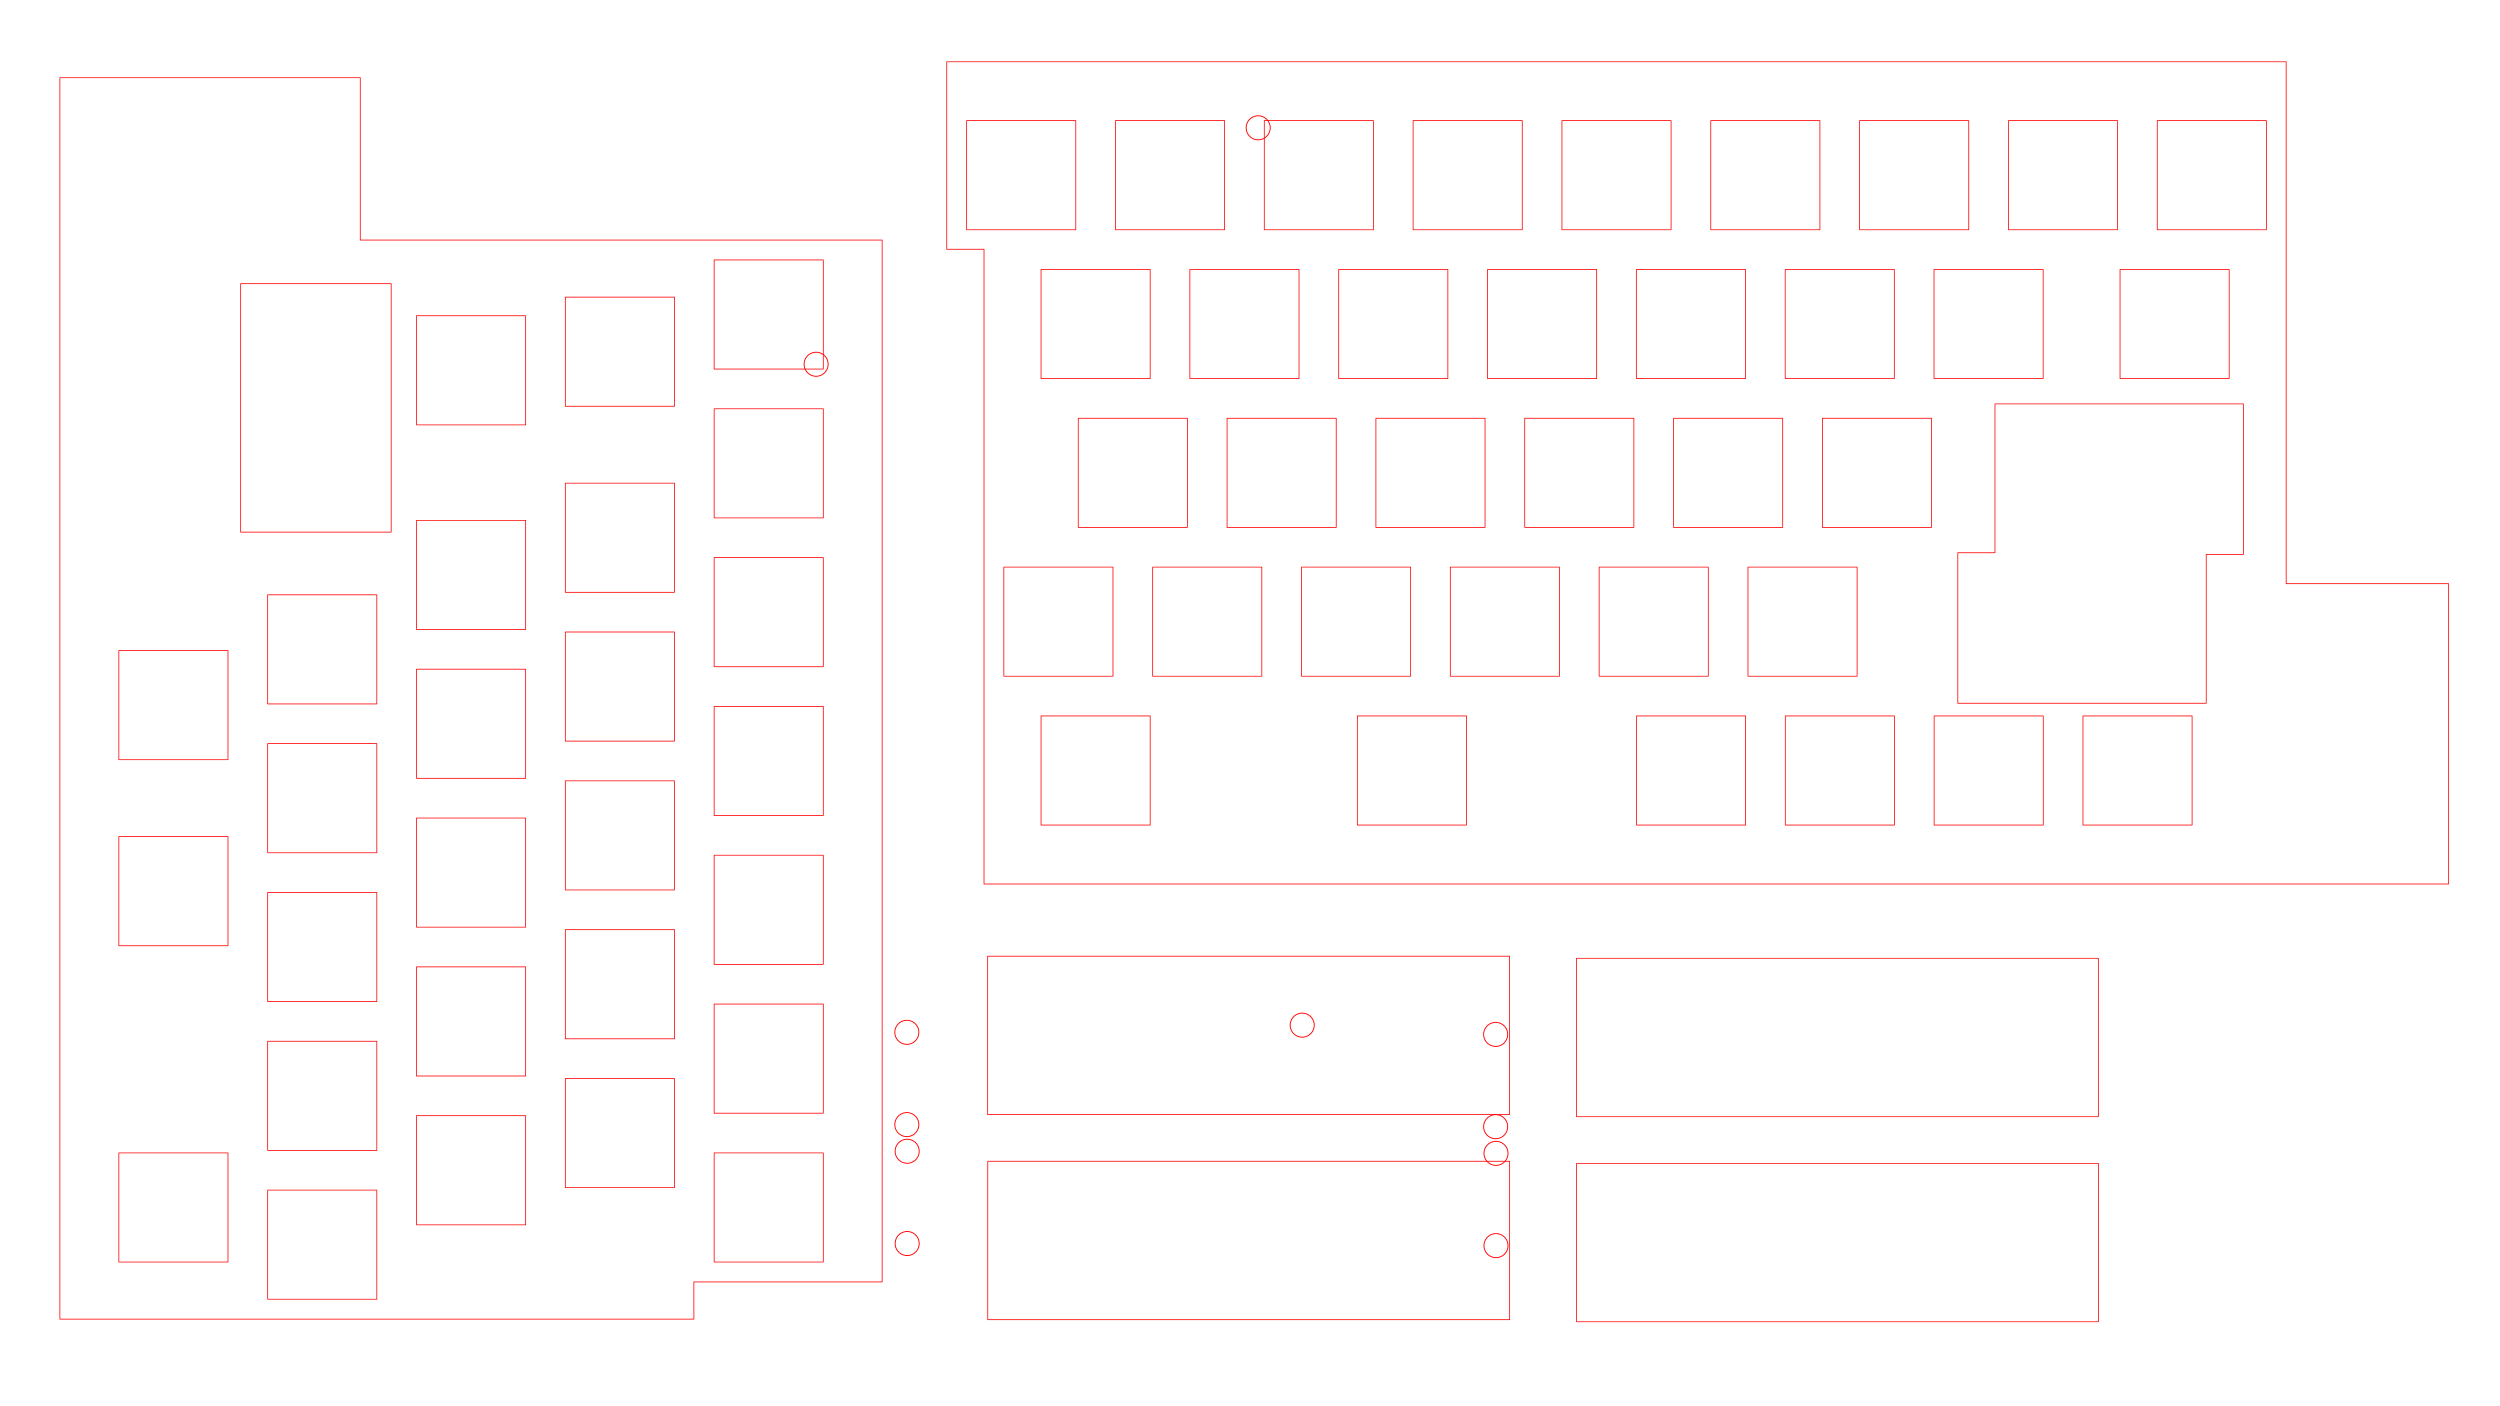<?xml version="1.0" encoding="UTF-8" standalone="no"?>
<!-- Created with Inkscape (http://www.inkscape.org/) -->

<svg
   xmlns:dc="http://purl.org/dc/elements/1.1/"
   xmlns:cc="http://creativecommons.org/ns#"
   xmlns:rdf="http://www.w3.org/1999/02/22-rdf-syntax-ns#"
   xmlns:svg="http://www.w3.org/2000/svg"
   xmlns="http://www.w3.org/2000/svg"
   xmlns:sodipodi="http://sodipodi.sourceforge.net/DTD/sodipodi-0.dtd"
   xmlns:inkscape="http://www.inkscape.org/namespaces/inkscape"
   width="320mm"
   height="180mm"
   viewBox="0 0 320 180"
   version="1.1"
   id="svg913"
   inkscape:version="0.92.3 (2405546, 2018-03-11)"
   sodipodi:docname="acrylic-180x320-3mm-green.svg">
  <defs
     id="defs907" />
  <sodipodi:namedview
     id="base"
     pagecolor="#ffffff"
     bordercolor="#666666"
     borderopacity="1.0"
     inkscape:pageopacity="0.0"
     inkscape:pageshadow="2"
     inkscape:zoom="0.98994949"
     inkscape:cx="575.8252"
     inkscape:cy="246.27888"
     inkscape:document-units="mm"
     inkscape:current-layer="layer1"
     showgrid="false"
     inkscape:showpageshadow="false"
     inkscape:window-width="2018"
     inkscape:window-height="1298"
     inkscape:window-x="1373"
     inkscape:window-y="597"
     inkscape:window-maximized="0" />
  <g
     inkscape:label="レイヤー 1"
     inkscape:groupmode="layer"
     id="layer1"
     transform="translate(0,-117)">
    <polyline
       id="polyline25710-0-8"
       points="150653,47476 150746,47514 150830,47570 150901,47642 150957,47726 150996,47819 151015,47918 151015,48018 150996,48117 150957,48210 150901,48294 150830,48366 150746,48422 150653,48460 150554,48480 150453,48480 150354,48460 150261,48422 150177,48366 150106,48294 150050,48210 150011,48117 149992,48018 149992,47918 150011,47819 150050,47726 150106,47642 150177,47570 150261,47514 150354,47476 150453,47456 150554,47456 150653,47476 "
       style="fill:none;fill-opacity:1;fill-rule:evenodd;stroke:#ff0000;stroke-width:39.37;stroke-linecap:round;stroke-linejoin:round;stroke-miterlimit:4;stroke-dasharray:none;stroke-opacity:1"
       transform="matrix(0.003,0,0,0.003,-72.855,104.316)" />
    <polyline
       id="polyline25716-6-4"
       points="79995,47476 80088,47514 80172,47570 80244,47642 80300,47726 80338,47819 80358,47918 80358,48018 80338,48117 80300,48210 80244,48294 80172,48366 80088,48422 79995,48460 79896,48480 79796,48480 79697,48460 79604,48422 79520,48366 79448,48294 79392,48210 79354,48117 79334,48018 79334,47918 79354,47819 79392,47726 79448,47642 79520,47570 79604,47514 79697,47476 79796,47456 79896,47456 79995,47476 "
       style="fill:none;fill-opacity:1;fill-rule:evenodd;stroke:#ff0000;stroke-width:39.37;stroke-linecap:round;stroke-linejoin:round;stroke-miterlimit:4;stroke-dasharray:none;stroke-opacity:1"
       transform="matrix(0.003,0,0,0.003,-72.855,104.316)" />
    <polyline
       id="polyline26960-5-8"
       points="141204,9188 141297,9227 141381,9283 141452,9354 141508,9438 141547,9531 141566,9630 141566,9731 141547,9830 141508,9923 141452,10007 141381,10078 141297,10134 141204,10173 141105,10192 141004,10192 140905,10173 140812,10134 140728,10078 140657,10007 140601,9923 140562,9830 140543,9731 140543,9630 140562,9531 140601,9438 140657,9354 140728,9283 140812,9227 140905,9188 141004,9169 141105,9169 141204,9188 "
       style="fill:none;fill-opacity:1;fill-rule:evenodd;stroke:#ff0000;stroke-width:39.37;stroke-linecap:round;stroke-linejoin:round;stroke-miterlimit:4;stroke-dasharray:none;stroke-opacity:1"
       transform="matrix(0.003,0,0,0.003,-72.855,104.316)" />
    <polyline
       id="polyline26962-2-0"
       points="78117,9188 78210,9227 78294,9283 78366,9354 78422,9438 78460,9531 78480,9630 78480,9731 78460,9830 78422,9923 78366,10007 78294,10078 78210,10134 78117,10173 78018,10192 77918,10192 77819,10173 77726,10134 77642,10078 77570,10007 77514,9923 77476,9830 77456,9731 77456,9630 77476,9531 77514,9438 77570,9354 77642,9283 77726,9227 77819,9188 77918,9169 78018,9169 78117,9188 "
       style="fill:none;fill-opacity:1;fill-rule:evenodd;stroke:#ff0000;stroke-width:39.37;stroke-linecap:round;stroke-linejoin:round;stroke-miterlimit:4;stroke-dasharray:none;stroke-opacity:1"
       transform="matrix(0.003,0,0,0.003,-72.855,104.316)" />
    <path
       inkscape:connector-curvature="0"
       d="m 228.519,222.609 v -13.97 m 13.97,13.97 h -13.97 m 13.97,-13.97 v 13.97 m -13.97,-13.97 h 13.97"
       style="fill:none;fill-opacity:0;stroke:#ff0000;stroke-width:0.1;stroke-linecap:round;stroke-linejoin:round;stroke-miterlimit:4;stroke-dasharray:none;stroke-opacity:1"
       id="path30814-6-5" />
    <path
       inkscape:connector-curvature="0"
       d="m 133.254,222.609 v -13.97 m 13.97,13.97 h -13.97 m 13.97,-13.97 v 13.97 m -13.97,-13.97 h 13.97"
       style="fill:none;fill-opacity:0;stroke:#ff0000;stroke-width:0.1;stroke-linecap:round;stroke-linejoin:round;stroke-miterlimit:4;stroke-dasharray:none;stroke-opacity:1"
       id="path30834-4-7" />
    <path
       inkscape:connector-curvature="0"
       d="m 266.619,208.639 h 13.97 m 0,0 v 13.97 m 0,0 h -13.97 m 0,0 v -13.97"
       style="fill:none;fill-opacity:0;stroke:#ff0000;stroke-width:0.1;stroke-linecap:round;stroke-linejoin:round;stroke-miterlimit:4;stroke-dasharray:none;stroke-opacity:1"
       id="path30842-9-7" />
    <path
       inkscape:connector-curvature="0"
       d="m 173.741,208.639 h 13.97 m 0,0 v 13.97 m 0,0 h -13.97 m 0,0 v -13.97"
       style="fill:none;fill-opacity:0;stroke:#ff0000;stroke-width:0.1;stroke-linecap:round;stroke-linejoin:round;stroke-miterlimit:4;stroke-dasharray:none;stroke-opacity:1"
       id="path30862-4-0" />
    <path
       inkscape:connector-curvature="0"
       d="m 209.469,222.609 v -13.97 m 13.97,13.97 h -13.97 m 13.97,-13.97 v 13.97 m -13.97,-13.97 h 13.97"
       style="fill:none;fill-opacity:0;stroke:#ff0000;stroke-width:0.1;stroke-linecap:round;stroke-linejoin:round;stroke-miterlimit:4;stroke-dasharray:none;stroke-opacity:1"
       id="path30890-0-0" />
    <path
       inkscape:connector-curvature="0"
       d="m 247.569,208.639 h 13.97 m 0,0 v 13.97 m 0,0 h -13.97 m 0,0 v -13.97"
       style="fill:none;fill-opacity:0;stroke:#ff0000;stroke-width:0.1;stroke-linecap:round;stroke-linejoin:round;stroke-miterlimit:4;stroke-dasharray:none;stroke-opacity:1"
       id="path30898-1-4" />
    <path
       inkscape:connector-curvature="0"
       d="m 161.829,146.409 v -13.97 m 13.97,13.97 h -13.97 m 13.97,-13.97 v 13.97 m -13.97,-13.97 h 13.97"
       style="fill:none;fill-opacity:0;stroke:#ff0000;stroke-width:0.1;stroke-linecap:round;stroke-linejoin:round;stroke-miterlimit:4;stroke-dasharray:none;stroke-opacity:1"
       id="path30926-3-4" />
    <path
       inkscape:connector-curvature="0"
       d="m 238.029,132.439 h 13.97 m 0,0 v 13.97 m 0,0 h -13.97 m 0,0 v -13.97"
       style="fill:none;fill-opacity:0;stroke:#ff0000;stroke-width:0.1;stroke-linecap:round;stroke-linejoin:round;stroke-miterlimit:4;stroke-dasharray:none;stroke-opacity:1"
       id="path30934-9-3" />
    <path
       inkscape:connector-curvature="0"
       d="m 218.979,132.439 h 13.97 m 0,0 v 13.97 m 0,0 h -13.97 m 0,0 v -13.97"
       style="fill:none;fill-opacity:0;stroke:#ff0000;stroke-width:0.1;stroke-linecap:round;stroke-linejoin:round;stroke-miterlimit:4;stroke-dasharray:none;stroke-opacity:1"
       id="path30954-2-0" />
    <path
       inkscape:connector-curvature="0"
       d="m 171.354,165.459 v -13.97 m 13.97,13.97 h -13.97 m 13.97,-13.97 v 13.97 m -13.97,-13.97 h 13.97"
       style="fill:none;fill-opacity:0;stroke:#ff0000;stroke-width:0.1;stroke-linecap:round;stroke-linejoin:round;stroke-miterlimit:4;stroke-dasharray:none;stroke-opacity:1"
       id="path30982-6-2" />
    <path
       inkscape:connector-curvature="0"
       d="m 123.729,132.439 h 13.97 m 0,0 v 13.97 m 0,0 h -13.97 m 0,0 v -13.97"
       style="fill:none;fill-opacity:0;stroke:#ff0000;stroke-width:0.1;stroke-linecap:round;stroke-linejoin:round;stroke-miterlimit:4;stroke-dasharray:none;stroke-opacity:1"
       id="path30990-9-0" />
    <path
       inkscape:connector-curvature="0"
       d="m 142.779,132.439 h 13.97 m 0,0 v 13.97 m 0,0 h -13.97 m 0,0 v -13.97"
       style="fill:none;fill-opacity:0;stroke:#ff0000;stroke-width:0.1;stroke-linecap:round;stroke-linejoin:round;stroke-miterlimit:4;stroke-dasharray:none;stroke-opacity:1"
       id="path31010-3-7" />
    <path
       inkscape:connector-curvature="0"
       d="m 180.879,146.409 v -13.97 m 13.97,13.97 h -13.97 m 13.97,-13.97 v 13.97 m -13.97,-13.97 h 13.97"
       style="fill:none;fill-opacity:0;stroke:#ff0000;stroke-width:0.1;stroke-linecap:round;stroke-linejoin:round;stroke-miterlimit:4;stroke-dasharray:none;stroke-opacity:1"
       id="path31038-1-2" />
    <path
       inkscape:connector-curvature="0"
       d="m 199.929,132.439 h 13.97 m 0,0 v 13.97 m 0,0 h -13.97 m 0,0 v -13.97"
       style="fill:none;fill-opacity:0;stroke:#ff0000;stroke-width:0.1;stroke-linecap:round;stroke-linejoin:round;stroke-miterlimit:4;stroke-dasharray:none;stroke-opacity:1"
       id="path31046-2-1" />
    <path
       inkscape:connector-curvature="0"
       d="m 257.079,132.439 h 13.97 m 0,0 v 13.97 m 0,0 h -13.97 m 0,0 v -13.97"
       style="fill:none;fill-opacity:0;stroke:#ff0000;stroke-width:0.1;stroke-linecap:round;stroke-linejoin:round;stroke-miterlimit:4;stroke-dasharray:none;stroke-opacity:1"
       id="path31066-2-2" />
    <path
       inkscape:connector-curvature="0"
       d="m 133.254,165.459 v -13.97 m 13.97,13.97 h -13.97 m 13.97,-13.97 v 13.97 m -13.97,-13.97 h 13.97"
       style="fill:none;fill-opacity:0;stroke:#ff0000;stroke-width:0.1;stroke-linecap:round;stroke-linejoin:round;stroke-miterlimit:4;stroke-dasharray:none;stroke-opacity:1"
       id="path31094-9-6" />
    <path
       inkscape:connector-curvature="0"
       d="m 152.304,165.459 v -13.97 m 13.97,13.97 h -13.97 m 13.97,-13.97 v 13.97 m -13.97,-13.97 h 13.97"
       style="fill:none;fill-opacity:0;stroke:#ff0000;stroke-width:0.1;stroke-linecap:round;stroke-linejoin:round;stroke-miterlimit:4;stroke-dasharray:none;stroke-opacity:1"
       id="path31114-2-3" />
    <path
       inkscape:connector-curvature="0"
       d="m 190.404,165.459 v -13.97 m 13.97,13.97 h -13.97 m 13.97,-13.97 v 13.97 m -13.97,-13.97 h 13.97"
       style="fill:none;fill-opacity:0;stroke:#ff0000;stroke-width:0.1;stroke-linecap:round;stroke-linejoin:round;stroke-miterlimit:4;stroke-dasharray:none;stroke-opacity:1"
       id="path31134-6-4" />
    <path
       inkscape:connector-curvature="0"
       d="m 228.504,165.459 v -13.97 m 13.97,13.97 h -13.97 m 13.97,-13.97 v 13.97 m -13.97,-13.97 h 13.97"
       style="fill:none;fill-opacity:0;stroke:#ff0000;stroke-width:0.1;stroke-linecap:round;stroke-linejoin:round;stroke-miterlimit:4;stroke-dasharray:none;stroke-opacity:1"
       id="path31154-3-6" />
    <path
       inkscape:connector-curvature="0"
       d="m 209.454,151.489 h 13.97 m 0,0 v 13.97 m 0,0 h -13.97 m 0,0 v -13.97"
       style="fill:none;fill-opacity:0;stroke:#ff0000;stroke-width:0.1;stroke-linecap:round;stroke-linejoin:round;stroke-miterlimit:4;stroke-dasharray:none;stroke-opacity:1"
       id="path31162-8-9" />
    <path
       inkscape:connector-curvature="0"
       d="m 247.554,165.459 v -13.97 m 13.97,13.97 h -13.97 m 13.97,-13.97 v 13.97 m -13.97,-13.97 h 13.97"
       style="fill:none;fill-opacity:0;stroke:#ff0000;stroke-width:0.1;stroke-linecap:round;stroke-linejoin:round;stroke-miterlimit:4;stroke-dasharray:none;stroke-opacity:1"
       id="path31190-6-9" />
    <path
       inkscape:connector-curvature="0"
       d="m 138.016,184.509 v -13.97 m 13.97,13.97 h -13.97 m 13.97,-13.97 v 13.97 m -13.97,-13.97 h 13.97"
       style="fill:none;fill-opacity:0;stroke:#ff0000;stroke-width:0.1;stroke-linecap:round;stroke-linejoin:round;stroke-miterlimit:4;stroke-dasharray:none;stroke-opacity:1"
       id="path31210-3-2" />
    <path
       inkscape:connector-curvature="0"
       d="m 157.066,170.539 h 13.97 m 0,0 v 13.97 m 0,0 h -13.97 m 0,0 v -13.97"
       style="fill:none;fill-opacity:0;stroke:#ff0000;stroke-width:0.1;stroke-linecap:round;stroke-linejoin:round;stroke-miterlimit:4;stroke-dasharray:none;stroke-opacity:1"
       id="path31218-2-9" />
    <path
       inkscape:connector-curvature="0"
       d="m 195.166,184.509 v -13.97 m 13.97,13.97 h -13.97 m 13.97,-13.97 v 13.97 m -13.97,-13.97 h 13.97"
       style="fill:none;fill-opacity:0;stroke:#ff0000;stroke-width:0.1;stroke-linecap:round;stroke-linejoin:round;stroke-miterlimit:4;stroke-dasharray:none;stroke-opacity:1"
       id="path31246-4-1" />
    <path
       inkscape:connector-curvature="0"
       d="m 214.216,184.509 v -13.97 m 13.97,13.97 h -13.97 m 13.97,-13.97 v 13.97 m -13.97,-13.97 h 13.97"
       style="fill:none;fill-opacity:0;stroke:#ff0000;stroke-width:0.1;stroke-linecap:round;stroke-linejoin:round;stroke-miterlimit:4;stroke-dasharray:none;stroke-opacity:1"
       id="path31266-5-1" />
    <path
       inkscape:connector-curvature="0"
       d="m 233.266,170.539 h 13.97 m 0,0 v 13.97 m 0,0 h -13.97 m 0,0 v -13.97"
       style="fill:none;fill-opacity:0;stroke:#ff0000;stroke-width:0.1;stroke-linecap:round;stroke-linejoin:round;stroke-miterlimit:4;stroke-dasharray:none;stroke-opacity:1"
       id="path31274-0-5" />
    <path
       inkscape:connector-curvature="0"
       d="m 176.116,170.539 h 13.97 m 0,0 v 13.97 m 0,0 h -13.97 m 0,0 v -13.97"
       style="fill:none;fill-opacity:0;stroke:#ff0000;stroke-width:0.1;stroke-linecap:round;stroke-linejoin:round;stroke-miterlimit:4;stroke-dasharray:none;stroke-opacity:1"
       id="path31294-9-9" />
    <path
       inkscape:connector-curvature="0"
       d="m 128.491,189.589 h 13.97 m 0,0 v 13.97 m 0,0 h -13.97 m 0,0 v -13.97"
       style="fill:none;fill-opacity:0;stroke:#ff0000;stroke-width:0.1;stroke-linecap:round;stroke-linejoin:round;stroke-miterlimit:4;stroke-dasharray:none;stroke-opacity:1"
       id="path31330-3-2" />
    <path
       inkscape:connector-curvature="0"
       d="m 147.541,203.559 v -13.97 m 13.97,13.97 h -13.97 m 13.97,-13.97 v 13.97 m -13.97,-13.97 h 13.97"
       style="fill:none;fill-opacity:0;stroke:#ff0000;stroke-width:0.1;stroke-linecap:round;stroke-linejoin:round;stroke-miterlimit:4;stroke-dasharray:none;stroke-opacity:1"
       id="path31358-5-8" />
    <path
       inkscape:connector-curvature="0"
       d="m 185.641,189.589 h 13.97 m 0,0 v 13.97 m 0,0 h -13.97 m 0,0 v -13.97"
       style="fill:none;fill-opacity:0;stroke:#ff0000;stroke-width:0.1;stroke-linecap:round;stroke-linejoin:round;stroke-miterlimit:4;stroke-dasharray:none;stroke-opacity:1"
       id="path31366-5-7" />
    <path
       inkscape:connector-curvature="0"
       d="m 204.691,203.559 v -13.97 m 13.97,13.97 h -13.97 m 13.97,-13.97 v 13.97 m -13.97,-13.97 h 13.97"
       style="fill:none;fill-opacity:0;stroke:#ff0000;stroke-width:0.1;stroke-linecap:round;stroke-linejoin:round;stroke-miterlimit:4;stroke-dasharray:none;stroke-opacity:1"
       id="path31394-4-9" />
    <path
       inkscape:connector-curvature="0"
       d="m 223.741,189.589 h 13.97 m 0,0 v 13.97 m 0,0 h -13.97 m 0,0 v -13.97"
       style="fill:none;fill-opacity:0;stroke:#ff0000;stroke-width:0.1;stroke-linecap:round;stroke-linejoin:round;stroke-miterlimit:4;stroke-dasharray:none;stroke-opacity:1"
       id="path31402-3-1" />
    <path
       inkscape:connector-curvature="0"
       d="m 276.129,132.439 h 13.97 m 0,0 v 13.97 m 0,0 h -13.97 m 0,0 v -13.97"
       style="fill:none;fill-opacity:0;stroke:#ff0000;stroke-width:0.1;stroke-linecap:round;stroke-linejoin:round;stroke-miterlimit:4;stroke-dasharray:none;stroke-opacity:1"
       id="path31422-6-5" />
    <path
       inkscape:connector-curvature="0"
       d="m 166.591,189.589 h 13.97 m 0,0 v 13.97 m 0,0 h -13.97 m 0,0 v -13.97"
       style="fill:none;fill-opacity:0;stroke:#ff0000;stroke-width:0.1;stroke-linecap:round;stroke-linejoin:round;stroke-miterlimit:4;stroke-dasharray:none;stroke-opacity:1"
       id="path31458-8-7" />
    <path
       inkscape:connector-curvature="0"
       d="m 271.366,165.459 v -13.97 m 13.97,13.97 h -13.97 m 13.97,-13.97 v 13.97 m -13.97,-13.97 h 13.97"
       style="fill:none;fill-opacity:0;stroke:#ff0000;stroke-width:0.1;stroke-linecap:round;stroke-linejoin:round;stroke-miterlimit:4;stroke-dasharray:none;stroke-opacity:1"
       id="path31486-6-3" />
    <path
       inkscape:connector-curvature="0"
       d="m 121.184,148.906 h 4.77 m -4.77,-24 v 24 m 192.24,42.803 V 230.155 M 125.954,148.906 v 81.249 m 0,0 H 313.423 M 121.178,124.906 h 171.452 m 0,66.8 v -66.796 m 6e-5,66.797 h 20.791"
       style="fill:none;fill-opacity:0;stroke:#ff0000;stroke-width:0.1;stroke-linecap:round;stroke-linejoin:round;stroke-miterlimit:4;stroke-dasharray:none;stroke-opacity:1"
       id="path30746-8-4-2-6" />
    <path
       inkscape:connector-curvature="0"
       d="m 282.396,207.016 h -31.797 m 4.755,-19.267 h -4.755 m 36.556,0.217 h -4.757 m 4.757,-19.267 h -31.797 m -4.76,38.278 v -19.199 m 31.799,0.188 v 19.012 m -27.04,-19.231 v -18.969 m 31.8,0 v 19.179"
       style="fill:none;fill-opacity:0;stroke:#ff0000;stroke-width:0.1;stroke-linecap:round;stroke-linejoin:round;stroke-miterlimit:4;stroke-dasharray:none;stroke-opacity:1"
       id="path30742-2-8-7-2-5-4" />
    <polyline
       id="polyline25712-3-8"
       points="9562,47476 9655,47514 9739,47570 9810,47642 9866,47726 9905,47819 9925,47918 9925,48018 9905,48117 9866,48210 9810,48294 9739,48366 9655,48422 9562,48460 9463,48480 9362,48480 9264,48460 9170,48422 9087,48366 9015,48294 8959,48210 8921,48117 8901,48018 8901,47918 8921,47819 8959,47726 9015,47642 9087,47570 9170,47514 9264,47476 9362,47456 9463,47456 9562,47476 "
       style="fill:none;fill-opacity:1;fill-rule:evenodd;stroke:#ff0000;stroke-width:39.37;stroke-linecap:round;stroke-linejoin:round;stroke-miterlimit:4;stroke-dasharray:none;stroke-opacity:1"
       transform="matrix(0,0.003,-0.003,0,133.505,107.037)" />
    <polyline
       id="polyline25714-7-0"
       points="68779,47476 68872,47514 68956,47570 69027,47642 69083,47726 69122,47819 69141,47918 69141,48018 69122,48117 69083,48210 69027,48294 68956,48366 68872,48422 68779,48460 68680,48480 68579,48480 68480,48460 68387,48422 68303,48366 68232,48294 68176,48210 68137,48117 68118,48018 68118,47918 68137,47819 68176,47726 68232,47642 68303,47570 68387,47514 68480,47476 68579,47456 68680,47456 68779,47476 "
       style="fill:none;fill-opacity:1;fill-rule:evenodd;stroke:#ff0000;stroke-width:39.37;stroke-linecap:round;stroke-linejoin:round;stroke-miterlimit:4;stroke-dasharray:none;stroke-opacity:1"
       transform="matrix(0,0.003,-0.003,0,133.505,107.037)" />
    <polyline
       id="polyline26958-5-7"
       points="67098,9192 67191,9231 67275,9287 67346,9358 67402,9442 67440,9535 67460,9634 67460,9735 67440,9834 67402,9927 67346,10011 67275,10082 67191,10138 67098,10177 66999,10196 66898,10196 66799,10177 66706,10138 66622,10082 66551,10011 66495,9927 66456,9834 66437,9735 66437,9634 66456,9535 66495,9442 66551,9358 66622,9287 66706,9231 66799,9192 66898,9173 66999,9173 67098,9192 "
       style="fill:none;fill-opacity:1;fill-rule:evenodd;stroke:#ff0000;stroke-width:39.37;stroke-linecap:round;stroke-linejoin:round;stroke-miterlimit:4;stroke-dasharray:none;stroke-opacity:1"
       transform="matrix(0,0.003,-0.003,0,133.505,107.037)" />
    <polyline
       id="polyline26964-1-0"
       points="19011,9188 19104,9227 19188,9283 19259,9354 19315,9438 19354,9531 19374,9630 19374,9731 19354,9830 19315,9923 19259,10007 19188,10078 19104,10134 19011,10173 18912,10192 18811,10192 18712,10173 18619,10134 18535,10078 18464,10007 18408,9923 18370,9830 18350,9731 18350,9630 18370,9531 18408,9438 18464,9354 18535,9283 18619,9227 18712,9188 18811,9169 18912,9169 19011,9188 "
       style="fill:none;fill-opacity:1;fill-rule:evenodd;stroke:#ff0000;stroke-width:39.37;stroke-linecap:round;stroke-linejoin:round;stroke-miterlimit:4;stroke-dasharray:none;stroke-opacity:1"
       transform="matrix(0,0.003,-0.003,0,133.505,107.037)" />
    <path
       inkscape:connector-curvature="0"
       d="m 15.212,200.271 h 13.97 m -13.97,13.97 v -13.97 m 13.97,13.97 h -13.97 m 13.97,-13.97 v 13.97"
       style="fill:none;fill-opacity:0;stroke:#ff0000;stroke-width:0.1;stroke-linecap:round;stroke-linejoin:round;stroke-miterlimit:4;stroke-dasharray:none;stroke-opacity:1"
       id="path30286-7-4" />
    <path
       inkscape:connector-curvature="0"
       d="m 29.182,224.083 v 13.97 m 0,0 h -13.97 m 0,0 v -13.97 m 0,0 h 13.97"
       style="fill:none;fill-opacity:0;stroke:#ff0000;stroke-width:0.1;stroke-linecap:round;stroke-linejoin:round;stroke-miterlimit:4;stroke-dasharray:none;stroke-opacity:1"
       id="path30294-6-9" />
    <path
       inkscape:connector-curvature="0"
       d="m 15.212,264.571 h 13.97 m -13.97,13.97 v -13.97 m 13.97,13.97 h -13.97 m 13.97,-13.97 v 13.97"
       style="fill:none;fill-opacity:0;stroke:#ff0000;stroke-width:0.1;stroke-linecap:round;stroke-linejoin:round;stroke-miterlimit:4;stroke-dasharray:none;stroke-opacity:1"
       id="path30322-5-8" />
    <path
       inkscape:connector-curvature="0"
       d="m 48.232,269.333 v 13.97 m 0,0 h -13.97 m 0,0 v -13.97 m 0,0 h 13.97"
       style="fill:none;fill-opacity:0;stroke:#ff0000;stroke-width:0.1;stroke-linecap:round;stroke-linejoin:round;stroke-miterlimit:4;stroke-dasharray:none;stroke-opacity:1"
       id="path30330-1-9" />
    <path
       inkscape:connector-curvature="0"
       d="m 48.232,212.183 v 13.97 m 0,0 h -13.97 m 0,0 v -13.97 m 0,0 h 13.97"
       style="fill:none;fill-opacity:0;stroke:#ff0000;stroke-width:0.1;stroke-linecap:round;stroke-linejoin:round;stroke-miterlimit:4;stroke-dasharray:none;stroke-opacity:1"
       id="path30350-1-1" />
    <path
       inkscape:connector-curvature="0"
       d="m 53.312,202.658 h 13.97 m -13.97,13.97 v -13.97 m 13.97,13.97 h -13.97 m 13.97,-13.97 v 13.97"
       style="fill:none;fill-opacity:0;stroke:#ff0000;stroke-width:0.1;stroke-linecap:round;stroke-linejoin:round;stroke-miterlimit:4;stroke-dasharray:none;stroke-opacity:1"
       id="path30378-7-7" />
    <path
       inkscape:connector-curvature="0"
       d="M 91.412,150.271 H 105.382 M 91.412,164.241 V 150.271 M 105.382,164.241 H 91.412 M 105.382,150.271 v 13.97"
       style="fill:none;fill-opacity:0;stroke:#ff0000;stroke-width:0.1;stroke-linecap:round;stroke-linejoin:round;stroke-miterlimit:4;stroke-dasharray:none;stroke-opacity:1"
       id="path30398-4-9" />
    <path
       inkscape:connector-curvature="0"
       d="m 72.362,197.896 h 13.97 m -13.97,13.97 v -13.97 m 13.97,13.97 h -13.97 m 13.97,-13.97 v 13.97"
       style="fill:none;fill-opacity:0;stroke:#ff0000;stroke-width:0.1;stroke-linecap:round;stroke-linejoin:round;stroke-miterlimit:4;stroke-dasharray:none;stroke-opacity:1"
       id="path30418-9-9" />
    <path
       inkscape:connector-curvature="0"
       d="m 105.382,245.521 v 13.97 m 0,0 H 91.412 m 0,0 v -13.97 m 0,0 H 105.382"
       style="fill:none;fill-opacity:0;stroke:#ff0000;stroke-width:0.1;stroke-linecap:round;stroke-linejoin:round;stroke-miterlimit:4;stroke-dasharray:none;stroke-opacity:1"
       id="path30426-7-2" />
    <path
       inkscape:connector-curvature="0"
       d="m 53.312,157.416 13.97,-1e-5 m -13.97,13.97 v -13.97 m 13.97,13.97 h -13.97 m 13.97,-13.97 v 13.97"
       style="fill:none;fill-opacity:0;stroke:#ff0000;stroke-width:0.1;stroke-linecap:round;stroke-linejoin:round;stroke-miterlimit:4;stroke-dasharray:none;stroke-opacity:1"
       id="path30454-2-8" />
    <path
       inkscape:connector-curvature="0"
       d="m 34.262,231.233 h 13.97 m -13.97,13.97 v -13.97 m 13.97,13.97 h -13.97 m 13.97,-13.97 v 13.97"
       style="fill:none;fill-opacity:0;stroke:#ff0000;stroke-width:0.1;stroke-linecap:round;stroke-linejoin:round;stroke-miterlimit:4;stroke-dasharray:none;stroke-opacity:1"
       id="path30474-8-1" />
    <path
       inkscape:connector-curvature="0"
       d="m 67.282,221.708 v 13.97 m 0,0 h -13.97 m 0,0 v -13.97 m 0,0 h 13.97"
       style="fill:none;fill-opacity:0;stroke:#ff0000;stroke-width:0.1;stroke-linecap:round;stroke-linejoin:round;stroke-miterlimit:4;stroke-dasharray:none;stroke-opacity:1"
       id="path30482-5-0" />
    <path
       inkscape:connector-curvature="0"
       d="m 105.382,207.421 v 13.97 m 0,0 H 91.412 m 0,0 v -13.97 m 0,0 H 105.382"
       style="fill:none;fill-opacity:0;stroke:#ff0000;stroke-width:0.1;stroke-linecap:round;stroke-linejoin:round;stroke-miterlimit:4;stroke-dasharray:none;stroke-opacity:1"
       id="path30502-8-6" />
    <path
       inkscape:connector-curvature="0"
       d="m 34.262,250.283 h 13.97 m -13.97,13.97 v -13.97 m 13.97,13.97 h -13.97 m 13.97,-13.97 v 13.97"
       style="fill:none;fill-opacity:0;stroke:#ff0000;stroke-width:0.1;stroke-linecap:round;stroke-linejoin:round;stroke-miterlimit:4;stroke-dasharray:none;stroke-opacity:1"
       id="path30530-6-3" />
    <path
       inkscape:connector-curvature="0"
       d="M 91.412,264.571 H 105.382 M 91.412,278.541 V 264.571 M 105.382,278.541 H 91.412 M 105.382,264.571 v 13.97"
       style="fill:none;fill-opacity:0;stroke:#ff0000;stroke-width:0.1;stroke-linecap:round;stroke-linejoin:round;stroke-miterlimit:4;stroke-dasharray:none;stroke-opacity:1"
       id="path30550-4-7" />
    <path
       inkscape:connector-curvature="0"
       d="m 72.362,216.946 h 13.97 m -13.97,13.97 v -13.97 m 13.97,13.97 h -13.97 m 13.97,-13.97 v 13.97"
       style="fill:none;fill-opacity:0;stroke:#ff0000;stroke-width:0.1;stroke-linecap:round;stroke-linejoin:round;stroke-miterlimit:4;stroke-dasharray:none;stroke-opacity:1"
       id="path30570-9-8" />
    <path
       inkscape:connector-curvature="0"
       d="m 105.382,188.371 v 13.97 m 0,0 H 91.412 m 0,0 v -13.97 m 0,0 H 105.382"
       style="fill:none;fill-opacity:0;stroke:#ff0000;stroke-width:0.1;stroke-linecap:round;stroke-linejoin:round;stroke-miterlimit:4;stroke-dasharray:none;stroke-opacity:1"
       id="path30578-5-5" />
    <path
       inkscape:connector-curvature="0"
       d="m 86.332,155.033 v 13.97 m 0,0 h -13.97 m 0,0 v -13.97 m 0,0 h 13.97"
       style="fill:none;fill-opacity:0;stroke:#ff0000;stroke-width:0.1;stroke-linecap:round;stroke-linejoin:round;stroke-miterlimit:4;stroke-dasharray:none;stroke-opacity:1"
       id="path30598-2-5" />
    <path
       inkscape:connector-curvature="0"
       d="m 72.362,255.046 h 13.97 m -13.97,13.97 v -13.97 m 13.97,13.97 h -13.97 m 13.97,-13.97 v 13.97"
       style="fill:none;fill-opacity:0;stroke:#ff0000;stroke-width:0.1;stroke-linecap:round;stroke-linejoin:round;stroke-miterlimit:4;stroke-dasharray:none;stroke-opacity:1"
       id="path30626-0-4" />
    <path
       inkscape:connector-curvature="0"
       d="M 91.412,169.321 H 105.382 m -13.97,13.97 v -13.97 m 13.97,13.97 H 91.412 m 13.97,-13.97 v 13.97"
       style="fill:none;fill-opacity:0;stroke:#ff0000;stroke-width:0.1;stroke-linecap:round;stroke-linejoin:round;stroke-miterlimit:4;stroke-dasharray:none;stroke-opacity:1"
       id="path30646-0-8" />
    <path
       inkscape:connector-curvature="0"
       d="m 53.312,240.758 h 13.97 m -13.97,13.97 v -13.97 m 13.97,13.97 h -13.97 m 13.97,-13.97 v 13.97"
       style="fill:none;fill-opacity:0;stroke:#ff0000;stroke-width:0.1;stroke-linecap:round;stroke-linejoin:round;stroke-miterlimit:4;stroke-dasharray:none;stroke-opacity:1"
       id="path30666-2-8" />
    <path
       inkscape:connector-curvature="0"
       d="m 67.282,183.608 v 13.97 m 0,0 h -13.97 m 0,0 v -13.97 m 0,0 h 13.97"
       style="fill:none;fill-opacity:0;stroke:#ff0000;stroke-width:0.1;stroke-linecap:round;stroke-linejoin:round;stroke-miterlimit:4;stroke-dasharray:none;stroke-opacity:1"
       id="path30674-3-5" />
    <path
       inkscape:connector-curvature="0"
       d="m 72.362,178.846 h 13.97 m -13.97,13.97 v -13.97 m 13.97,13.97 h -13.97 m 13.97,-13.97 v 13.97"
       style="fill:none;fill-opacity:0;stroke:#ff0000;stroke-width:0.1;stroke-linecap:round;stroke-linejoin:round;stroke-miterlimit:4;stroke-dasharray:none;stroke-opacity:1"
       id="path30702-3-8" />
    <path
       inkscape:connector-curvature="0"
       d="m 86.332,235.996 v 13.97 m 0,0 h -13.97 m 0,0 v -13.97 m 0,0 h 13.97"
       style="fill:none;fill-opacity:0;stroke:#ff0000;stroke-width:0.1;stroke-linecap:round;stroke-linejoin:round;stroke-miterlimit:4;stroke-dasharray:none;stroke-opacity:1"
       id="path30710-4-4" />
    <path
       inkscape:connector-curvature="0"
       d="m 34.262,193.133 h 13.97 m -13.97,13.97 v -13.97 m 13.97,13.97 h -13.97 m 13.97,-13.97 v 13.97"
       style="fill:none;fill-opacity:0;stroke:#ff0000;stroke-width:0.1;stroke-linecap:round;stroke-linejoin:round;stroke-miterlimit:4;stroke-dasharray:none;stroke-opacity:1"
       id="path30738-3-7" />
    <path
       inkscape:connector-curvature="0"
       d="m 67.282,259.808 v 13.97 m 0,0 h -13.97 m 0,0 v -13.97 m 0,0 h 13.97"
       style="fill:none;fill-opacity:0;stroke:#ff0000;stroke-width:0.1;stroke-linecap:round;stroke-linejoin:round;stroke-miterlimit:4;stroke-dasharray:none;stroke-opacity:1"
       id="path30766-0-4" />
    <path
       inkscape:connector-curvature="0"
       d="M 91.412,226.471 H 105.382 m -13.97,13.97 v -13.97 m 13.97,13.97 H 91.412 m 13.97,-13.97 v 13.97"
       style="fill:none;fill-opacity:0;stroke:#ff0000;stroke-width:0.1;stroke-linecap:round;stroke-linejoin:round;stroke-miterlimit:4;stroke-dasharray:none;stroke-opacity:1"
       id="path30794-3-7" />
    <path
       inkscape:connector-curvature="0"
       d="m 50.053,185.112 h -19.22 m -0.019,-31.801 h 19.258 m -2.7e-4,0.002 v 31.797 m -19.267,8e-5 v -31.797"
       style="fill:none;fill-opacity:0;stroke:#ff0000;stroke-width:0.1;stroke-linecap:round;stroke-linejoin:round;stroke-miterlimit:4;stroke-dasharray:none;stroke-opacity:1"
       id="path30744-7-2-6" />
    <path
       inkscape:connector-curvature="0"
       d="m 88.816,285.846 -81.15,0 m 105.25,-138.117 0,133.357 m -24.1,0 v 4.76 M 46.115,126.946 H 7.665 m 0,0 V 285.846 M 112.915,281.086 H 88.816 M 46.116,147.731 H 112.911 M 46.115,126.946 v 20.776"
       style="fill:none;fill-opacity:0;stroke:#ff0000;stroke-width:0.1;stroke-linecap:round;stroke-linejoin:round;stroke-miterlimit:4;stroke-dasharray:none;stroke-opacity:1"
       id="path30746-8-4-22" />
    <polyline
       id="polyline11153"
       points="10034,32078 10127,32117 10211,32173 10282,32244 10338,32328 10376,32421 10396,32520 10396,32621 10376,32720 10338,32813 10282,32897 10211,32968 10127,33024 10034,33063 9935,33082 9834,33082 9735,33063 9642,33024 9558,32968 9487,32897 9431,32813 9392,32720 9373,32621 9373,32520 9392,32421 9431,32328 9487,32244 9558,32173 9642,32117 9735,32078 9834,32059 9935,32059 10034,32078 "
       style="fill:none;fill-opacity:1;fill-rule:evenodd;stroke:#ff0000;stroke-width:39.37;stroke-linecap:round;stroke-linejoin:round;stroke-miterlimit:4;stroke-dasharray:none;stroke-opacity:1"
       transform="matrix(0,0.003,-0.003,0,213.786,219.484)" />
    <polyline
       id="polyline11155"
       points="13971,32078 14064,32117 14148,32173 14219,32244 14275,32328 14313,32421 14333,32520 14333,32621 14313,32720 14275,32813 14219,32897 14148,32968 14064,33024 13971,33063 13872,33082 13771,33082 13672,33063 13579,33024 13495,32968 13424,32897 13368,32813 13329,32720 13310,32621 13310,32520 13329,32421 13368,32328 13424,32244 13495,32173 13579,32117 13672,32078 13771,32059 13872,32059 13971,32078 "
       style="fill:none;fill-opacity:1;fill-rule:evenodd;stroke:#ff0000;stroke-width:39.37;stroke-linecap:round;stroke-linejoin:round;stroke-miterlimit:4;stroke-dasharray:none;stroke-opacity:1"
       transform="matrix(0,0.003,-0.003,0,213.786,219.484)" />
    <path
       inkscape:connector-curvature="0"
       d="m 193.218,239.394 h -66.797 m 66.796,20.276 h -66.796 m 66.8,-20.278 v 20.278 m -66.801,-20.274 v 20.268"
       style="fill:none;fill-opacity:0;stroke:#ff0000;stroke-width:0.1;stroke-linecap:round;stroke-linejoin:round;stroke-miterlimit:4;stroke-dasharray:none;stroke-opacity:1"
       id="path31530-70-7-2" />
    <polyline
       id="polyline11153-8"
       points="10034,32078 10127,32117 10211,32173 10282,32244 10338,32328 10376,32421 10396,32520 10396,32621 10376,32720 10338,32813 10282,32897 10211,32968 10127,33024 10034,33063 9935,33082 9834,33082 9735,33063 9642,33024 9558,32968 9487,32897 9431,32813 9392,32720 9373,32621 9373,32520 9392,32421 9431,32328 9487,32244 9558,32173 9642,32117 9735,32078 9834,32059 9935,32059 10034,32078 "
       style="fill:none;fill-opacity:1;fill-rule:evenodd;stroke:#ff0000;stroke-width:39.37;stroke-linecap:round;stroke-linejoin:round;stroke-miterlimit:4;stroke-dasharray:none;stroke-opacity:1"
       transform="matrix(0,-0.003,-0.003,0,213.829,305.825)" />
    <polyline
       id="polyline11155-9"
       points="13971,32078 14064,32117 14148,32173 14219,32244 14275,32328 14313,32421 14333,32520 14333,32621 14313,32720 14275,32813 14219,32897 14148,32968 14064,33024 13971,33063 13872,33082 13771,33082 13672,33063 13579,33024 13495,32968 13424,32897 13368,32813 13329,32720 13310,32621 13310,32520 13329,32421 13368,32328 13424,32244 13495,32173 13579,32117 13672,32078 13771,32059 13872,32059 13971,32078 "
       style="fill:none;fill-opacity:1;fill-rule:evenodd;stroke:#ff0000;stroke-width:39.37;stroke-linecap:round;stroke-linejoin:round;stroke-miterlimit:4;stroke-dasharray:none;stroke-opacity:1"
       transform="matrix(0,-0.003,-0.003,0,213.829,305.825)" />
    <path
       inkscape:connector-curvature="0"
       d="m 193.23,285.92 h -66.798 m 66.798,-20.276 h -66.798 m 66.801,20.275 v -20.275 m -66.8,20.274 v -20.268"
       style="fill:none;fill-opacity:0;stroke:#ff0000;stroke-width:0.1;stroke-linecap:round;stroke-linejoin:round;stroke-miterlimit:4;stroke-dasharray:none;stroke-opacity:1"
       id="path31530-70-7-2-1" />
    <polyline
       id="polyline11153-9"
       points="10034,32078 10127,32117 10211,32173 10282,32244 10338,32328 10376,32421 10396,32520 10396,32621 10376,32720 10338,32813 10282,32897 10211,32968 10127,33024 10034,33063 9935,33082 9834,33082 9735,33063 9642,33024 9558,32968 9487,32897 9431,32813 9392,32720 9373,32621 9373,32520 9392,32421 9431,32328 9487,32244 9558,32173 9642,32117 9735,32078 9834,32059 9935,32059 10034,32078 "
       style="fill:none;fill-opacity:1;fill-rule:evenodd;stroke:#ff0000;stroke-width:39.37;stroke-linecap:round;stroke-linejoin:round;stroke-miterlimit:4;stroke-dasharray:none;stroke-opacity:1"
       transform="matrix(0,0.003,-0.003,0,289.155,219.751)" />
    <polyline
       id="polyline11155-2"
       points="13971,32078 14064,32117 14148,32173 14219,32244 14275,32328 14313,32421 14333,32520 14333,32621 14313,32720 14275,32813 14219,32897 14148,32968 14064,33024 13971,33063 13872,33082 13771,33082 13672,33063 13579,33024 13495,32968 13424,32897 13368,32813 13329,32720 13310,32621 13310,32520 13329,32421 13368,32328 13424,32244 13495,32173 13579,32117 13672,32078 13771,32059 13872,32059 13971,32078 "
       style="fill:none;fill-opacity:1;fill-rule:evenodd;stroke:#ff0000;stroke-width:39.37;stroke-linecap:round;stroke-linejoin:round;stroke-miterlimit:4;stroke-dasharray:none;stroke-opacity:1"
       transform="matrix(0,0.003,-0.003,0,289.155,219.751)" />
    <path
       inkscape:connector-curvature="0"
       d="m 268.588,239.662 h -66.797 m 66.796,20.276 h -66.796 m 66.8,-20.278 v 20.278 m -66.801,-20.274 v 20.268"
       style="fill:none;fill-opacity:0;stroke:#ff0000;stroke-width:0.1;stroke-linecap:round;stroke-linejoin:round;stroke-miterlimit:4;stroke-dasharray:none;stroke-opacity:1"
       id="path31530-70-7-2-5" />
    <polyline
       id="polyline11153-8-4"
       points="10034,32078 10127,32117 10211,32173 10282,32244 10338,32328 10376,32421 10396,32520 10396,32621 10376,32720 10338,32813 10282,32897 10211,32968 10127,33024 10034,33063 9935,33082 9834,33082 9735,33063 9642,33024 9558,32968 9487,32897 9431,32813 9392,32720 9373,32621 9373,32520 9392,32421 9431,32328 9487,32244 9558,32173 9642,32117 9735,32078 9834,32059 9935,32059 10034,32078 "
       style="fill:none;fill-opacity:1;fill-rule:evenodd;stroke:#ff0000;stroke-width:39.37;stroke-linecap:round;stroke-linejoin:round;stroke-miterlimit:4;stroke-dasharray:none;stroke-opacity:1"
       transform="matrix(0,-0.003,-0.003,0,289.199,306.093)" />
    <polyline
       id="polyline11155-9-2"
       points="13971,32078 14064,32117 14148,32173 14219,32244 14275,32328 14313,32421 14333,32520 14333,32621 14313,32720 14275,32813 14219,32897 14148,32968 14064,33024 13971,33063 13872,33082 13771,33082 13672,33063 13579,33024 13495,32968 13424,32897 13368,32813 13329,32720 13310,32621 13310,32520 13329,32421 13368,32328 13424,32244 13495,32173 13579,32117 13672,32078 13771,32059 13872,32059 13971,32078 "
       style="fill:none;fill-opacity:1;fill-rule:evenodd;stroke:#ff0000;stroke-width:39.37;stroke-linecap:round;stroke-linejoin:round;stroke-miterlimit:4;stroke-dasharray:none;stroke-opacity:1"
       transform="matrix(0,-0.003,-0.003,0,289.199,306.093)" />
    <path
       inkscape:connector-curvature="0"
       d="m 268.6,286.187 h -66.798 m 66.798,-20.276 h -66.798 m 66.801,20.275 v -20.275 m -66.8,20.274 v -20.268"
       style="fill:none;fill-opacity:0;stroke:#ff0000;stroke-width:0.1;stroke-linecap:round;stroke-linejoin:round;stroke-miterlimit:4;stroke-dasharray:none;stroke-opacity:1"
       id="path31530-70-7-2-1-9" />
  </g>
</svg>
